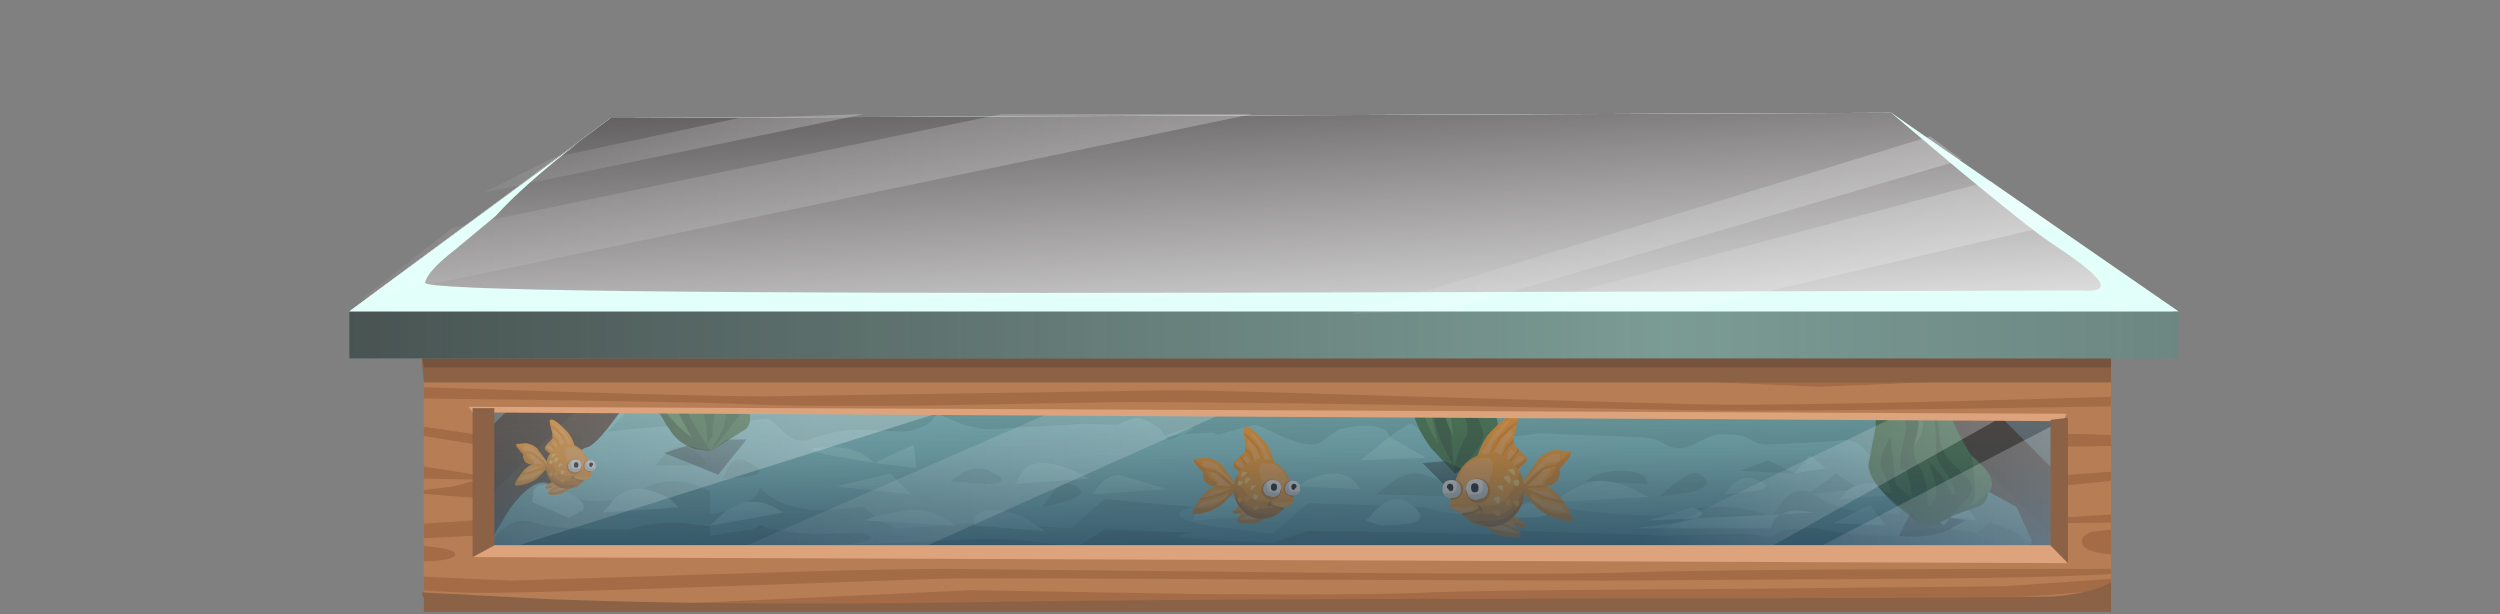 <?xml version="1.0" encoding="UTF-8" standalone="no"?>
<svg xmlns:xlink="http://www.w3.org/1999/xlink" height="70.5px" width="287.0px" xmlns="http://www.w3.org/2000/svg">
  <rect width="100%" height="100%" fill="#808080" stroke="none"/>
  <g transform="matrix(1.0, 0.0, 0.0, 1.0, 0.0, 0.0)">
    <use height="51.6" transform="matrix(1.0, 0.0, 0.0, 1.0, 48.4, 18.05)" width="193.95" xlink:href="#shape0"/>
    <use height="5.6" transform="matrix(0.239, 0.971, -0.971, 0.239, 77.907, 37.654)" width="4.65" xlink:href="#shape1"/>
    <use height="6.6" transform="matrix(0.239, 0.971, -0.971, 0.239, 73.443, 33.904)" width="5.5" xlink:href="#shape2"/>
    <use height="2.0" transform="matrix(0.073, 1.012, -0.971, 0.239, 69.261, 39.702)" width="3.8" xlink:href="#shape3"/>
    <use height="6.8" transform="matrix(0.239, 0.971, -0.971, 0.239, 74.308, 38.613)" width="7.6" xlink:href="#shape4"/>
    <use height="5.6" transform="matrix(1.0, 0.0, 0.0, 1.0, 141.6, 49.0)" width="4.65" xlink:href="#shape1"/>
    <use height="6.6" transform="matrix(1.0, 0.0, 0.0, 1.0, 136.85, 52.45)" width="5.5" xlink:href="#shape2"/>
    <use height="2.0" transform="matrix(1.0, 0.171, 0.0, 1.0, 141.5, 57.889)" width="3.8" xlink:href="#shape3"/>
    <use height="6.8" transform="matrix(1.0, 0.0, 0.0, 1.0, 141.65, 52.75)" width="7.6" xlink:href="#shape4"/>
    <use height="5.6" transform="matrix(0.748, 0.0, 0.08, 0.748, 62.212, 48.184)" width="4.65" xlink:href="#shape1"/>
    <use height="6.6" transform="matrix(0.748, 0.0, 0.0, 0.748, 59.124, 50.795)" width="5.5" xlink:href="#shape2"/>
    <use height="2.0" transform="matrix(0.748, 0.0, 0.0, 0.748, 62.605, 55.326)" width="3.8" xlink:href="#shape3"/>
    <use height="6.8" transform="matrix(0.748, 0.0, 0.0, 0.748, 62.703, 51.004)" width="7.6" xlink:href="#shape4"/>
    <use height="5.6" transform="matrix(-0.416, 0.621, 0.62, 0.419, 215.052, 37.858)" width="4.65" xlink:href="#shape1"/>
    <use height="6.6" transform="matrix(-0.392, 0.585, 0.636, 0.426, 218.898, 36.516)" width="5.5" xlink:href="#shape2"/>
    <use height="2.0" transform="matrix(-0.315, 0.689, 0.621, 0.416, 220.595, 41.538)" width="3.8" xlink:href="#shape3"/>
    <use height="6.8" transform="matrix(-0.416, 0.621, 0.621, 0.416, 217.34, 39.448)" width="7.6" xlink:href="#shape4"/>
    <use height="5.6" transform="matrix(-1.233, 0.0, -0.125, 1.234, 175.791, 47.446)" width="4.65" xlink:href="#shape1"/>
    <use height="6.6" transform="matrix(-1.163, 0.0, 0.0, 1.263, 180.557, 51.518)" width="5.5" xlink:href="#shape2"/>
    <use height="2.0" transform="matrix(-1.234, 0.006, 0.0, 1.233, 175.162, 59.268)" width="3.8" xlink:href="#shape3"/>
    <use height="6.8" transform="matrix(-1.233, 0.0, 0.0, 1.233, 174.977, 52.083)" width="7.6" xlink:href="#shape4"/>
    <use height="44.75" transform="matrix(1.0, 0.0, 0.0, 1.0, 53.6, 21.9)" width="184.5" xlink:href="#sprite0"/>
    <use height="52.2" transform="matrix(1.0, 0.0, 0.0, 1.0, 48.4, 18.05)" width="193.95" xlink:href="#shape6"/>
    <use height="22.8" transform="matrix(1.0, 0.0, 0.0, 1.0, 40.1, 12.95)" width="209.4" xlink:href="#sprite1"/>
    <use height="22.8" transform="matrix(1.0, 0.0, 0.0, 1.0, 40.1, 12.95)" width="209.4" xlink:href="#sprite2"/>
    <use height="22.8" transform="matrix(1.0, 0.0, 0.0, 1.0, 40.1, 12.95)" width="209.4" xlink:href="#sprite3"/>
    <use height="5.4" transform="matrix(1.0, 0.0, 0.0, 1.0, 40.1, 35.75)" width="210.0" xlink:href="#shape10"/>
    <use height="22.8" transform="matrix(1.0, 0.0, 0.0, 1.0, 40.1, 12.95)" width="210.0" xlink:href="#sprite4"/>
    <use height="22.95" transform="matrix(1.0, 0.0, 0.0, 1.0, 41.6, 13.1)" width="194.1" xlink:href="#shape12"/>
  </g>
  <defs>
    <g id="shape0" transform="matrix(1.0, 0.0, 0.0, 1.0, -48.4, -18.05)">
      <path d="M82.35 25.15 L82.35 39.15 206.2 39.15 206.2 26.35 82.35 25.15 M209.9 20.0 L209.9 45.15 78.5 45.15 78.5 20.0 209.9 20.0" fill="#8c6246" fill-rule="evenodd" stroke="none"/>
      <path d="M81.6 38.15 L204.95 37.85 205.2 40.55 82.3 40.35 81.6 38.15" fill="#593c2f" fill-rule="evenodd" stroke="none"/>
      <path d="M209.9 21.65 L209.9 21.75 187.15 23.0 172.75 22.25 160.0 21.6 132.45 22.0 104.9 22.2 91.95 21.9 78.5 21.45 78.5 20.4 90.45 20.65 105.35 21.0 131.8 20.95 Q155.9 20.8 162.6 21.0 L196.0 22.0 209.9 21.65" fill="#77533e" fill-rule="evenodd" stroke="none"/>
      <path d="M209.9 24.0 L209.9 25.0 175.85 25.35 153.45 24.8 Q134.3 24.4 131.15 24.55 L118.0 24.9 Q107.85 25.0 103.5 24.75 96.75 24.35 78.5 24.2 L78.5 23.05 105.05 23.95 137.1 23.4 177.4 24.75 Q183.6 24.95 209.9 24.0" fill="#77533e" fill-rule="evenodd" stroke="none"/>
      <path d="M209.9 41.55 L209.9 42.1 Q204.75 42.5 188.35 42.6 L170.65 42.75 145.4 42.65 Q121.75 42.45 118.45 42.55 L98.9 43.5 Q83.6 44.2 81.1 43.95 L78.5 43.75 78.5 42.35 85.35 42.75 101.6 42.1 119.1 41.55 145.25 41.9 Q166.3 42.2 171.3 41.95 179.2 41.55 209.9 41.55" fill="#77533e" fill-rule="evenodd" stroke="none"/>
      <path d="M209.9 42.55 L209.9 43.65 205.2 44.2 201.05 44.55 Q198.85 44.75 167.35 45.15 L97.5 45.15 121.2 43.75 Q126.75 44.05 139.05 44.15 151.8 44.25 157.1 43.95 161.2 43.75 180.65 43.6 L201.5 43.35 209.9 42.55" fill="#77533e" fill-rule="evenodd" stroke="none"/>
      <path d="M78.5 38.45 L78.5 36.95 82.35 36.65 82.35 38.2 78.5 38.45" fill="#77533e" fill-rule="evenodd" stroke="none"/>
      <path d="M209.9 36.0 L209.9 36.85 206.2 36.9 206.2 36.35 209.9 36.0" fill="#77533e" fill-rule="evenodd" stroke="none"/>
      <path d="M78.5 32.35 L78.5 31.15 82.35 31.95 82.35 32.45 78.5 32.35" fill="#77533e" fill-rule="evenodd" stroke="none"/>
      <path d="M209.9 31.65 L209.9 32.6 206.2 33.05 206.2 32.0 209.9 31.65" fill="#77533e" fill-rule="evenodd" stroke="none"/>
      <path d="M78.5 28.0 L78.5 27.1 82.35 27.85 82.35 28.8 78.5 28.0" fill="#a36c46" fill-rule="evenodd" stroke="none"/>
      <path d="M209.9 27.9 L209.9 29.05 208.9 28.95 206.2 29.1 206.2 27.8 209.9 27.9" fill="#a36c46" fill-rule="evenodd" stroke="none"/>
      <path d="M78.5 28.0 L78.5 27.1 82.35 27.85 82.35 28.8 78.5 28.0" fill="#77533e" fill-rule="evenodd" stroke="none"/>
      <path d="M209.9 27.9 L209.9 29.05 208.9 28.95 206.2 29.1 206.2 27.8 209.9 27.9" fill="#77533e" fill-rule="evenodd" stroke="none"/>
      <path d="M209.9 37.55 L209.9 40.1 Q207.6 39.85 207.6 38.75 207.6 37.55 209.9 37.55" fill="#77533e" fill-rule="evenodd" stroke="none"/>
      <path d="M209.9 45.95 L78.5 45.95 78.5 44.55 78.35 43.95 88.55 44.7 Q102.35 45.35 120.45 44.95 136.0 44.65 172.75 44.6 204.25 44.55 205.6 44.35 208.7 43.95 209.9 42.9 L209.9 45.95" fill="#77533e" fill-rule="evenodd" stroke="none"/>
      <path d="M82.3 25.6 L82.0 25.0 206.4 25.75 206.2 26.5 82.3 25.6" fill="#593c2f" fill-rule="evenodd" stroke="none"/>
      <path d="M82.15 39.15 L82.15 25.05 85.8 25.05 85.8 38.75 82.15 39.15" fill="#593c2f" fill-rule="evenodd" stroke="none"/>
      <path d="M206.15 40.55 L202.35 40.85 202.35 26.4 206.15 26.4 206.15 40.55" fill="#593c2f" fill-rule="evenodd" stroke="none"/>
      <path d="M72.05 19.55 L78.55 20.05 78.45 43.7 53.3 68.75 49.55 63.6 71.9 37.4 72.05 19.55" fill="#664636" fill-rule="evenodd" stroke="none"/>
      <path d="M69.75 21.65 L74.9 20.95 74.5 38.75 49.55 63.6 50.0 55.4 69.1 36.25 69.75 21.65" fill="#593c2f" fill-rule="evenodd" stroke="none"/>
      <path d="M209.65 20.95 L216.2 20.45 216.3 38.3 238.55 64.5 234.8 69.65 209.75 44.6 209.65 20.95" fill="#664636" fill-rule="evenodd" stroke="none"/>
      <path d="M213.3 21.9 L218.45 22.55 219.1 37.2 238.1 56.3 238.55 64.5 213.75 39.65 213.3 21.9" fill="#593c2f" fill-rule="evenodd" stroke="none"/>
      <path d="M215.05 18.05 L242.35 41.0 48.4 41.0 72.35 18.5 215.05 18.05 M228.4 36.9 L212.55 24.7 73.4 24.95 62.4 36.85 228.4 36.9" fill="#8c6246" fill-rule="evenodd" stroke="none"/>
      <path d="M221.25 48.75 L223.1 50.45 Q226.1 53.85 227.0 55.5 227.45 56.3 227.3 56.45 231.5 58.85 231.5 59.75 231.5 60.65 233.3 62.45 L55.7 63.05 57.85 60.75 Q60.2 58.35 61.1 57.65 63.5 55.85 64.7 53.45 L65.6 52.5 Q66.65 51.55 67.4 51.35 68.6 51.05 71.9 46.25 L78.5 42.35 217.1 48.05 Q219.65 47.85 221.25 48.75" fill="#9bdadd" fill-rule="evenodd" stroke="none"/>
      <path d="M233.3 62.15 L55.7 63.05 58.5 58.45 Q61.65 54.2 63.5 55.85 65.4 57.5 69.0 57.55 L72.2 57.3 Q75.0 54.8 78.55 55.35 80.3 55.65 81.5 56.4 L81.5 59.05 Q85.05 58.5 86.5 57.2 87.2 56.5 87.2 55.95 89.45 58.45 94.55 58.6 L99.2 58.2 Q101.25 60.15 102.85 60.6 L104.0 60.65 113.3 59.95 122.9 60.65 126.8 57.3 137.0 58.2 Q132.9 59.3 139.05 60.4 L146.0 61.3 150.2 57.75 163.4 58.2 Q167.55 59.5 170.75 58.7 L174.5 57.75 Q189.05 59.65 191.3 59.05 196.55 57.7 200.45 58.45 202.4 58.85 203.3 59.5 L204.75 57.4 Q206.55 55.55 208.4 56.85 210.85 58.5 214.65 58.95 L218.0 59.05 Q219.9 56.85 223.65 57.3 L227.0 58.2 226.7 55.55 231.5 58.2 233.3 62.15" fill="#8ac4c4" fill-rule="evenodd" stroke="none"/>
      <path d="M227.0 61.15 L228.5 59.95 231.5 61.15 233.3 62.7 55.7 63.05 57.3 61.1 Q59.25 59.3 61.1 59.95 64.1 60.95 72.2 60.8 75.0 59.85 78.55 60.05 L81.5 60.45 81.5 61.5 86.5 60.75 87.2 60.25 Q89.45 61.25 94.55 61.3 L99.2 61.15 Q101.25 61.9 98.05 62.4 L94.4 62.7 113.3 61.85 Q119.3 62.0 123.5 62.9 L126.8 60.8 137.0 61.15 Q132.9 61.6 139.05 62.0 L146.0 62.35 150.2 60.95 163.4 61.15 170.75 61.35 174.5 60.95 191.3 61.5 200.45 61.25 203.3 61.65 204.75 60.85 208.4 60.6 Q212.3 61.65 218.0 61.5 221.0 60.1 227.0 61.15" fill="#76a5a4" fill-rule="evenodd" stroke="none"/>
      <path d="M166.3 51.75 Q166.4 51.35 168.05 50.8 168.45 51.6 167.1 51.9 166.25 52.1 166.3 51.75 M135.8 49.85 Q134.0 50.75 133.85 50.3 L133.8 50.15 135.8 49.85 Q138.5 48.5 135.15 49.5 L133.75 50.0 Q133.15 48.85 131.0 48.05 130.25 47.75 128.3 48.75 L124.4 48.65 114.2 49.25 Q112.35 49.4 109.8 48.45 L107.6 47.45 106.9 48.4 Q105.75 49.35 103.7 49.55 L99.2 49.35 Q96.35 49.2 92.9 50.45 91.4 51.0 90.0 49.6 88.4 48.05 88.1 48.05 L84.8 48.4 76.1 48.95 71.9 49.3 69.8 49.55 74.9 44.15 Q74.35 43.95 148.05 43.6 L221.9 43.25 221.6 47.75 220.9 48.65 Q220.05 50.0 219.5 52.25 219.1 53.75 217.6 53.7 215.9 53.65 213.8 51.35 212.75 50.2 210.8 50.65 L202.7 51.05 Q201.5 50.95 200.75 50.35 200.15 49.85 197.3 49.85 196.6 49.85 194.25 51.1 192.6 51.95 190.7 50.75 190.35 50.45 188.7 50.2 L179.3 49.85 176.75 49.75 168.2 50.75 168.05 50.8 Q161.3 51.9 166.75 50.65 L167.8 50.45 166.4 49.25 Q163.8 47.45 164.25 48.65 164.9 50.25 163.7 49.85 L162.05 48.65 Q161.85 48.5 159.5 50.15 159.5 49.65 158.8 49.25 157.35 48.5 153.8 49.25 L151.45 50.85 Q150.05 51.55 146.0 49.55 144.35 48.7 143.85 48.8 L140.0 49.85 Q139.65 49.95 139.35 49.65 L135.8 49.85" fill="#8ac4c4" fill-rule="evenodd" stroke="none"/>
      <path d="M78.5 51.35 Q80.3 51.65 81.2 53.45 L75.2 53.45 76.2 52.3 Q77.4 51.15 78.5 51.35" fill="#8ac4c4" fill-rule="evenodd" stroke="none"/>
      <path d="M83.55 53.65 Q84.35 52.4 85.4 52.85 88.6 54.15 86.1 54.7 L83.0 54.95 83.55 53.65" fill="#8ac4c4" fill-rule="evenodd" stroke="none"/>
      <path d="M110.55 54.25 Q112.25 53.4 113.6 54.05 116.6 55.55 113.15 55.55 L109.1 55.25 110.55 54.25" fill="#8ac4c4" fill-rule="evenodd" stroke="none"/>
      <path d="M120.7 56.7 Q122.0 55.2 122.9 55.55 125.35 56.5 122.7 57.45 L119.6 58.25 120.7 56.7" fill="#8ac4c4" fill-rule="evenodd" stroke="none"/>
      <path d="M159.6 55.45 Q161.5 54.15 162.8 54.35 164.9 54.65 168.8 57.05 L158.0 56.75 159.6 55.45" fill="#8ac4c4" fill-rule="evenodd" stroke="none"/>
      <path d="M172.1 56.85 Q174.55 55.5 176.0 55.85 180.15 56.8 175.5 57.6 L170.0 58.25 172.1 56.85" fill="#8ac4c4" fill-rule="evenodd" stroke="none"/>
      <path d="M192.25 55.5 Q194.25 54.0 194.9 54.35 197.35 55.65 194.1 56.5 L190.4 57.05 192.25 55.5" fill="#8ac4c4" fill-rule="evenodd" stroke="none"/>
      <path d="M203.0 52.85 L206.0 54.35 199.7 54.05 203.0 52.85" fill="#8ac4c4" fill-rule="evenodd" stroke="none"/>
      <path d="M213.5 56.15 L207.5 56.75 210.8 54.35 213.5 56.15" fill="#8ac4c4" fill-rule="evenodd" stroke="none"/>
      <path d="M189.2 55.55 L182.0 55.25 183.0 54.65 Q184.35 54.05 186.2 54.05 188.1 54.05 188.85 54.8 L189.2 55.55" fill="#8ac4c4" fill-rule="evenodd" stroke="none"/>
      <path d="M61.25 56.35 Q61.7 55.2 63.5 55.85 67.65 57.35 66.9 58.55 L65.3 59.45 61.1 57.65 61.25 56.35" fill="#b1efef" fill-rule="evenodd" stroke="none"/>
      <path d="M70.5 57.3 Q72.15 55.8 74.0 56.15 75.9 56.55 77.1 57.45 L77.9 58.25 69.2 58.85 70.5 57.3" fill="#b1efef" fill-rule="evenodd" stroke="none"/>
      <path d="M82.8 59.1 Q84.4 57.85 85.7 57.65 87.8 57.35 89.9 58.85 L81.5 60.35 82.8 59.1" fill="#b1efef" fill-rule="evenodd" stroke="none"/>
      <path d="M109.7 60.35 L99.2 59.75 100.65 59.25 104.3 58.55 Q106.2 58.35 108.15 59.35 109.1 59.85 109.7 60.35" fill="#b1efef" fill-rule="evenodd" stroke="none"/>
      <path d="M111.9 59.45 Q112.35 58.55 114.2 58.55 116.1 58.55 118.2 59.75 L119.9 60.95 111.8 60.35 111.9 59.45" fill="#b1efef" fill-rule="evenodd" stroke="none"/>
      <path d="M137.3 58.4 Q138.05 57.05 140.3 57.05 142.55 57.05 144.2 58.1 L145.4 59.15 137.0 59.75 137.3 58.4" fill="#b1efef" fill-rule="evenodd" stroke="none"/>
      <path d="M117.2 54.35 Q118.1 53.15 119.6 53.15 122.0 53.15 125.0 54.95 L116.6 55.55 117.2 54.35" fill="#b1efef" fill-rule="evenodd" stroke="none"/>
      <path d="M134.0 56.15 L125.3 56.75 126.35 55.5 Q127.65 54.3 128.9 54.65 L134.0 56.15" fill="#b1efef" fill-rule="evenodd" stroke="none"/>
      <path d="M150.15 55.1 Q151.9 54.35 153.2 54.35 154.5 54.35 155.5 55.25 L156.2 56.15 148.7 55.85 150.15 55.1" fill="#b1efef" fill-rule="evenodd" stroke="none"/>
      <path d="M179.9 56.55 Q181.7 55.45 183.2 55.25 185.6 54.95 189.2 57.05 L178.4 57.65 179.9 56.55" fill="#b1efef" fill-rule="evenodd" stroke="none"/>
      <path d="M198.9 55.65 Q200.15 54.6 201.2 54.95 204.2 55.9 201.35 56.4 L197.9 56.75 198.9 55.65" fill="#b1efef" fill-rule="evenodd" stroke="none"/>
      <path d="M212.15 56.25 Q213.7 55.2 215.9 55.55 220.8 56.3 216.45 56.9 L211.1 57.35 212.15 56.25" fill="#b1efef" fill-rule="evenodd" stroke="none"/>
      <path d="M99.1 52.15 L100.4 53.15 95.7 52.35 Q91.6 51.55 94.4 51.35 97.2 51.15 99.1 52.15" fill="#b1efef" fill-rule="evenodd" stroke="none"/>
      <path d="M104.6 56.75 L95.9 55.85 102.2 54.35 104.6 56.75" fill="#b1efef" fill-rule="evenodd" stroke="none"/>
      <path d="M163.7 52.55 L156.2 52.85 159.5 50.15 163.7 52.55" fill="#b1efef" fill-rule="evenodd" stroke="none"/>
      <path d="M174.2 52.85 Q175.7 53.8 172.85 54.3 L169.7 54.65 174.2 52.85" fill="#b1efef" fill-rule="evenodd" stroke="none"/>
      <path d="M207.8 52.25 L209.6 53.75 206.0 54.35 207.8 52.25" fill="#b1efef" fill-rule="evenodd" stroke="none"/>
      <path d="M105.2 53.75 L100.4 53.15 104.9 51.05 105.2 53.75" fill="#b1efef" fill-rule="evenodd" stroke="none"/>
      <path d="M158.35 58.15 Q160.2 56.7 161.6 57.65 164.4 59.55 161.8 60.15 L158.6 60.35 156.8 59.75 158.35 58.15" fill="#b1efef" fill-rule="evenodd" stroke="none"/>
      <path d="M173.15 58.45 Q175.05 57.55 176.3 57.95 179.7 59.1 175.95 59.4 L171.5 59.45 173.15 58.45" fill="#b1efef" fill-rule="evenodd" stroke="none"/>
      <path d="M203.3 60.65 L187.7 60.65 192.7 60.0 194.75 59.5 189.2 59.75 194.3 58.25 Q196.25 58.9 194.75 59.5 L204.45 59.05 Q205.1 58.65 206.2 58.6 L208.4 58.85 204.45 59.05 Q203.6 59.5 203.35 60.4 L203.3 60.65" fill="#b1efef" fill-rule="evenodd" stroke="none"/>
      <path d="M214.7 57.95 L216.5 60.35 210.5 60.05 214.7 57.95" fill="#b1efef" fill-rule="evenodd" stroke="none"/>
      <path d="M224.6 56.75 L227.0 59.75 221.3 59.15 224.6 56.75" fill="#b1efef" fill-rule="evenodd" stroke="none"/>
      <path d="M223.85 46.4 Q223.55 48.1 226.85 53.15 229.5 57.25 227.0 58.2 L222.15 59.9 220.7 60.35 217.55 57.9 Q214.45 55.1 214.5 53.3 L215.3 49.15 Q215.6 46.9 213.95 45.65 206.65 40.35 209.9 37.55 212.9 34.95 216.65 29.75 L214.85 32.35 Q213.55 35.5 216.3 38.3 217.45 39.45 222.0 42.5 224.3 44.05 223.85 46.4" fill="#58824e" fill-rule="evenodd" stroke="none"/>
      <path d="M212.45 37.0 L212.9 34.95 212.9 37.15 Q213.2 39.6 214.6 41.0 L218.45 44.6 Q220.6 46.8 220.45 48.2 L219.75 50.9 Q219.45 52.15 220.25 53.4 221.2 54.8 221.3 57.4 L221.35 57.65 221.5 58.0 221.75 58.1 222.25 56.95 Q222.4 56.15 221.9 54.45 L221.35 52.95 222.55 54.2 Q223.75 55.7 223.95 56.8 L224.6 56.7 Q224.15 55.25 223.05 53.8 222.25 52.75 222.25 51.55 222.25 46.85 221.35 45.25 220.8 44.3 220.35 42.65 L220.0 41.2 221.35 42.55 Q222.65 44.15 222.5 45.7 222.3 47.85 222.6 49.75 222.9 52.0 223.85 52.95 L225.75 54.75 Q226.6 55.65 226.3 56.5 226.15 57.05 225.2 57.85 L224.6 58.6 223.85 59.45 222.7 59.95 223.15 60.35 220.7 60.35 219.8 59.45 216.2 56.5 217.25 56.6 216.2 54.25 Q215.65 53.3 216.25 51.6 L217.0 50.1 217.65 55.65 218.15 56.15 219.0 56.7 218.75 56.7 219.6 57.5 219.5 57.05 219.0 56.7 219.35 56.75 219.5 56.95 219.35 55.85 218.85 53.95 218.25 53.8 Q218.1 53.75 218.2 52.35 L218.8 49.35 Q219.0 48.1 217.75 46.85 L214.45 43.9 Q212.65 42.15 212.35 40.75 212.05 39.35 212.45 37.0" fill="#496b40" fill-rule="evenodd" stroke="none"/>
      <path d="M216.65 41.2 L218.5 42.85 Q220.4 44.9 220.7 46.85 221.0 48.8 220.4 50.2 L219.8 51.15 220.2 49.35 Q220.4 47.35 219.55 46.4 218.7 45.4 217.6 43.2 L216.65 41.2" fill="#6d9961" fill-rule="evenodd" stroke="none"/>
      <path d="M226.45 52.95 L226.3 52.25 227.85 53.75 Q229.2 55.45 228.35 56.5 L226.6 57.95 225.85 58.1 226.35 57.8 Q226.8 57.2 226.7 55.55 L226.45 52.95" fill="#6d9961" fill-rule="evenodd" stroke="none"/>
      <path d="M219.3 58.95 L220.7 60.35 223.15 60.35 223.85 59.45 225.65 59.7 223.7 60.85 Q221.1 61.9 218.0 61.5 L219.3 58.95" fill="url(#gradient0)" fill-rule="evenodd" stroke="none"/>
      <path d="M77.6 35.15 L78.4 32.5 Q79.35 29.7 79.95 28.85 82.15 25.95 85.35 24.35 L83.65 28.5 Q81.9 33.25 81.6 36.05 81.25 39.05 82.0 40.75 L85.0 45.2 Q86.8 47.85 85.7 49.2 L81.6 51.8 Q78.9 51.2 76.75 49.1 75.9 48.3 75.9 45.75 75.9 43.4 73.5 41.9 70.8 40.2 70.0 38.4 L69.7 36.95 72.95 37.25 Q75.95 37.1 74.55 35.15 72.95 32.8 72.95 30.3 72.95 27.8 74.55 27.25 L74.45 30.45 Q74.9 33.9 77.6 35.15" fill="#58824e" fill-rule="evenodd" stroke="none"/>
      <path d="M69.7 36.95 L71.75 38.55 75.1 41.0 Q76.75 42.05 77.1 42.4 77.75 43.15 78.05 44.8 78.5 47.3 81.6 51.8 L79.8 51.55 Q77.75 50.9 76.75 49.1 L72.5 42.4 69.5 37.85 69.7 36.95" fill="#496b40" fill-rule="evenodd" stroke="none"/>
      <path d="M80.3 39.45 L83.5 43.85 Q85.55 46.7 85.0 47.5 L82.95 50.2 81.6 51.8 82.95 49.35 Q83.95 46.6 82.45 45.2 80.4 43.35 79.55 42.0 78.45 40.25 78.25 38.05 78.15 36.1 78.85 33.5 L79.6 31.3 79.45 34.55 Q79.45 38.05 80.3 39.45" fill="#496b40" fill-rule="evenodd" stroke="none"/>
      <path d="M76.7 36.25 Q77.05 40.0 78.95 42.55 L81.2 44.85 Q82.35 46.05 82.1 47.3 81.65 49.3 81.85 50.0 L81.2 50.9 Q81.2 48.2 80.5 46.65 L78.55 43.45 Q76.95 41.05 76.7 39.9 L75.85 37.3 75.35 36.25 73.3 33.15 74.9 33.85 Q76.55 34.85 76.7 36.25" fill="#496b40" fill-rule="evenodd" stroke="none"/>
      <path d="M72.2 39.45 L74.0 39.95 Q76.0 40.6 76.7 41.45 77.35 42.25 77.15 43.35 L76.9 45.05 Q77.15 46.2 79.4 50.2 77.8 49.1 76.45 47.3 75.7 46.3 75.85 44.9 76.05 43.2 75.8 42.35 75.35 41.05 73.75 40.15 L72.2 39.45" fill="#6d9961" fill-rule="evenodd" stroke="none"/>
      <path d="M78.95 51.15 L81.6 51.8 83.45 50.45 85.7 50.45 82.45 54.5 76.25 52.0 78.95 51.15" fill="url(#gradient1)" fill-rule="evenodd" stroke="none"/>
      <path d="M81.35 36.65 L81.25 36.1 Q80.75 32.6 81.65 30.35 82.3 28.65 83.9 26.35 L85.35 24.35 84.2 27.05 Q82.95 30.0 82.55 31.4 L81.35 36.65" fill="#496b40" fill-rule="evenodd" stroke="none"/>
      <path d="M167.0 40.1 L169.85 35.15 170.7 36.2 Q171.45 37.6 170.8 39.45 L169.85 42.35 Q171.85 42.15 171.3 42.75 170.05 44.15 170.75 45.5 171.85 47.75 171.95 48.65 172.05 49.9 170.95 51.35 169.65 53.05 168.2 53.85 L167.0 54.35 164.25 51.4 Q161.65 47.85 162.2 45.05 L164.05 39.55 Q164.9 37.1 163.55 36.05 L160.45 33.35 159.05 32.0 162.35 32.9 Q165.8 34.25 166.25 36.5 L167.0 40.1" fill="#58824e" fill-rule="evenodd" stroke="none"/>
      <path d="M166.4 48.05 L166.9 53.6 165.65 51.15 Q164.4 48.35 164.6 46.55 165.55 40.55 165.55 38.75 L165.55 35.4 Q167.5 38.5 167.0 40.1 166.6 41.3 166.4 43.95 166.2 46.6 166.4 48.05" fill="#496b40" fill-rule="evenodd" stroke="none"/>
      <path d="M167.6 46.2 Q167.3 45.35 168.55 43.75 L169.85 42.35 169.5 43.05 168.95 44.8 Q168.8 45.6 169.45 47.3 L170.3 49.75 Q170.5 51.15 167.0 54.35 L166.9 53.6 167.35 52.25 Q167.85 50.8 168.25 50.2 168.7 49.65 168.35 48.35 L167.6 46.2" fill="#496b40" fill-rule="evenodd" stroke="none"/>
      <path d="M163.75 41.45 L164.0 45.5 Q164.2 47.5 165.1 50.9 163.55 48.65 163.1 45.95 162.8 44.25 163.25 42.7 L163.75 41.45" fill="#6d9961" fill-rule="evenodd" stroke="none"/>
      <path d="M167.0 40.1 L167.5 41.1 Q167.85 42.45 167.15 44.15 166.45 45.85 166.6 48.2 L166.9 50.2 Q165.8 48.2 165.8 46.65 165.8 45.65 166.4 42.8 L167.0 40.1" fill="#6d9961" fill-rule="evenodd" stroke="none"/>
      <path d="M165.8 52.95 L169.4 54.5 166.0 55.85 163.3 53.15 165.8 52.95" fill="url(#gradient2)" fill-rule="evenodd" stroke="none"/>
      <path d="M236.9 42.05 L238.1 66.65 53.6 64.85 53.6 42.05 73.15 22.55 213.3 21.9 236.9 42.05" fill="url(#gradient3)" fill-rule="evenodd" stroke="none"/>
    </g>
    <linearGradient gradientTransform="matrix(-2.0E-4, -0.01, -0.01, 2.0E-4, 221.8, 59.3)" gradientUnits="userSpaceOnUse" id="gradient0" spreadMethod="pad" x1="-819.2" x2="819.2">
      <stop offset="0.0" stop-color="#231f20"/>
      <stop offset="0.09" stop-color="#231f20" stop-opacity="0.796"/>
      <stop offset="1.0" stop-color="#231f20" stop-opacity="0.0"/>
    </linearGradient>
    <linearGradient gradientTransform="matrix(-3.0E-4, -0.015, -0.015, 3.0E-4, 80.95, 51.1)" gradientUnits="userSpaceOnUse" id="gradient1" spreadMethod="pad" x1="-819.2" x2="819.2">
      <stop offset="0.0" stop-color="#231f20"/>
      <stop offset="0.09" stop-color="#231f20" stop-opacity="0.796"/>
      <stop offset="1.0" stop-color="#231f20" stop-opacity="0.0"/>
    </linearGradient>
    <linearGradient gradientTransform="matrix(-2.0E-4, -0.011, -0.011, 2.0E-4, 166.35, 53.35)" gradientUnits="userSpaceOnUse" id="gradient2" spreadMethod="pad" x1="-819.2" x2="819.2">
      <stop offset="0.0" stop-color="#231f20"/>
      <stop offset="0.09" stop-color="#231f20" stop-opacity="0.796"/>
      <stop offset="1.0" stop-color="#231f20" stop-opacity="0.0"/>
    </linearGradient>
    <linearGradient gradientTransform="matrix(-5.0E-4, -0.082, -0.082, 5.0E-4, 145.5, 16.5)" gradientUnits="userSpaceOnUse" id="gradient3" spreadMethod="pad" x1="-819.2" x2="819.2">
      <stop offset="0.004" stop-color="#5ba1ab" stop-opacity="0.2"/>
      <stop offset="0.424" stop-color="#5a9fa9" stop-opacity="0.196"/>
      <stop offset="0.576" stop-color="#5899a2" stop-opacity="0.184"/>
      <stop offset="0.682" stop-color="#538e97" stop-opacity="0.169"/>
      <stop offset="0.769" stop-color="#4c7e86" stop-opacity="0.145"/>
      <stop offset="0.843" stop-color="#436970" stop-opacity="0.114"/>
      <stop offset="0.91" stop-color="#385054" stop-opacity="0.075"/>
      <stop offset="0.969" stop-color="#2b3335" stop-opacity="0.027"/>
      <stop offset="1.0" stop-color="#231f20" stop-opacity="0.0"/>
    </linearGradient>
    <g id="shape1" transform="matrix(1.0, 0.0, 0.0, 1.0, 2.8, 4.3)">
      <path d="M1.85 -0.1 L-0.3 0.15 -1.3 0.9 -1.65 1.3 -2.75 0.3 Q-2.95 0.0 -2.45 -0.5 L-1.55 -1.35 Q-1.3 -1.6 -1.5 -2.7 L-1.65 -4.1 Q-1.25 -4.9 0.65 -2.75 1.55 -1.8 1.85 -0.1" fill="#ffa73e" fill-rule="evenodd" stroke="none"/>
      <path d="M-2.8 -0.1 L-2.65 -0.15 -2.4 0.2 Q-2.05 0.6 -1.75 0.55 L-0.8 0.0 Q-0.05 -0.5 0.4 -0.45 L1.8 -0.35 1.85 -0.1 -0.3 0.15 -1.3 0.9 -1.65 1.3 -2.75 0.3 -2.8 -0.1" fill="#ed983b" fill-rule="evenodd" stroke="none"/>
      <path d="M-1.0 -3.8 L-0.4 -3.35 0.55 -2.3 1.45 -0.6 0.7 -0.4 Q0.7 -1.5 0.2 -2.0 L-1.0 -3.8" fill="#ffb361" fill-rule="evenodd" stroke="none"/>
      <path d="M-1.1 -2.8 L-0.7 -2.45 -0.2 -1.75 Q0.0 -1.2 0.35 -0.75 L-0.45 -0.4 Q-0.5 -1.35 -0.75 -1.6 L-1.2 -2.2 -1.1 -2.8" fill="#ffb361" fill-rule="evenodd" stroke="none"/>
      <path d="M-1.25 -1.0 Q-0.7 -0.1 -1.1 0.2 L-1.7 -0.6 -1.25 -1.0" fill="#ffb361" fill-rule="evenodd" stroke="none"/>
      <path d="M-2.65 -0.15 L-2.05 -0.35 Q-1.35 0.35 -1.75 0.55 L-2.65 -0.15" fill="#ffb361" fill-rule="evenodd" stroke="none"/>
      <path d="M-2.05 -0.85 L-1.8 -1.1 -1.85 -1.0 -1.7 -0.6 -0.95 0.4 Q-1.25 0.65 -1.4 0.15 L-2.05 -0.85" fill="#ed983b" fill-rule="evenodd" stroke="none"/>
      <path d="M-1.4 -1.5 L-1.45 -1.95 -0.8 -1.25 -0.35 -0.1 -0.65 -0.55 -1.0 -1.15 -1.4 -1.5" fill="#ed983b" fill-rule="evenodd" stroke="none"/>
      <path d="M-1.55 -3.3 L-1.6 -3.65 -0.9 -3.1 0.0 -2.05 0.7 -0.4 0.35 -1.0 -0.2 -2.0 -1.55 -3.3" fill="#ed983b" fill-rule="evenodd" stroke="none"/>
    </g>
    <g id="shape2" transform="matrix(1.0, 0.0, 0.0, 1.0, 5.25, 3.55)">
      <path d="M-5.05 -3.3 L-3.55 -3.45 Q-2.1 -3.15 -1.65 -2.35 L-0.15 -0.35 0.25 -0.25 0.2 0.3 -0.25 0.3 -1.45 1.55 Q-2.75 2.85 -5.05 3.05 L-5.15 2.65 -4.8 1.9 -3.8 0.6 -3.1 0.05 -2.6 -0.2 Q-3.3 -0.2 -3.75 -0.7 L-4.0 -1.3 -3.95 -1.7 Q-5.15 -2.9 -5.05 -3.3" fill="#ffa73e" fill-rule="evenodd" stroke="none"/>
      <path d="M-0.75 -0.05 L0.25 -0.25 0.2 0.3 -0.25 0.3 -1.45 1.55 Q-2.75 2.85 -5.05 3.05 -5.4 3.05 -5.05 2.3 L-3.65 2.35 Q-2.65 2.1 -2.15 1.75 -1.2 0.95 -0.75 -0.05" fill="#ed983b" fill-rule="evenodd" stroke="none"/>
      <path d="M-5.0 -2.9 L-5.05 -3.3 -4.0 -2.4 Q-3.6 -2.25 -3.5 -1.7 L-3.15 -1.05 Q-2.15 -0.55 -2.6 -0.2 L-2.9 -0.2 Q-3.4 -0.3 -3.75 -0.7 L-4.0 -1.3 -3.95 -1.7 -5.0 -2.9" fill="#ed983b" fill-rule="evenodd" stroke="none"/>
      <path d="M-2.4 -2.6 L-0.15 -0.35 Q-0.5 -0.2 -1.45 -1.15 L-2.6 -2.2 -4.0 -2.4 -3.95 -3.1 -3.4 -3.05 Q-2.75 -2.95 -2.4 -2.6" fill="#ffb361" fill-rule="evenodd" stroke="none"/>
      <path d="M-3.1 -1.75 L-2.8 -1.8 Q-2.45 -1.8 -2.25 -1.5 L-0.75 -0.05 -2.25 -0.35 Q-2.3 -0.85 -2.65 -1.05 L-3.0 -1.45 -3.1 -1.75" fill="#ffb361" fill-rule="evenodd" stroke="none"/>
      <path d="M-1.95 0.5 L-3.85 1.15 -2.85 0.3 -1.2 0.2 -1.95 0.5" fill="#ffb361" fill-rule="evenodd" stroke="none"/>
      <path d="M-4.65 2.2 L-4.05 1.55 -3.5 1.5 -2.5 1.3 -1.0 0.7 Q-1.3 1.25 -2.45 1.75 L-4.0 2.15 -4.65 2.2" fill="#ffb361" fill-rule="evenodd" stroke="none"/>
      <path d="M-0.35 0.2 L-2.4 1.0 -4.4 1.45 -4.3 1.2 -2.55 0.85 -0.5 0.0 -0.35 0.2" fill="#ed983b" fill-rule="evenodd" stroke="none"/>
      <path d="M-0.25 -0.15 L-0.5 0.0 -2.9 -0.05 -2.5 -0.2 -0.25 -0.15" fill="#ed983b" fill-rule="evenodd" stroke="none"/>
      <path d="M-0.1 0.05 L-0.5 0.0 -2.4 -1.65 -3.2 -1.9 Q-3.7 -2.0 -3.7 -2.15 L-2.5 -1.9 Q-1.9 -1.75 -0.1 0.05" fill="#ed983b" fill-rule="evenodd" stroke="none"/>
    </g>
    <g id="shape3" transform="matrix(1.0, 0.0, 0.0, 1.0, 2.4, 0.5)">
      <path d="M1.4 0.4 Q0.55 1.2 -0.25 1.35 -2.15 1.7 -1.9 1.1 L-1.4 0.35 -1.95 0.5 Q-2.5 0.6 -2.35 0.25 L-1.65 -0.35 -1.15 -0.5 -0.95 -0.2 -0.4 0.05 Q0.05 -0.05 1.4 0.4" fill="#ffa73e" fill-rule="evenodd" stroke="none"/>
      <path d="M-1.9 1.1 L-1.2 1.05 0.0 0.8 1.4 0.4 Q0.55 1.2 -0.25 1.35 -2.15 1.7 -1.9 1.1" fill="#ed983b" fill-rule="evenodd" stroke="none"/>
      <path d="M0.45 0.2 L1.0 0.5 0.0 0.8 -1.55 1.1 -0.95 0.55 0.45 0.2" fill="#ffb361" fill-rule="evenodd" stroke="none"/>
      <path d="M-1.4 0.35 L-1.95 0.5 Q-2.5 0.6 -2.35 0.25 L-1.3 0.05 -1.4 0.35" fill="#ed983b" fill-rule="evenodd" stroke="none"/>
      <path d="M-1.55 0.55 L-1.4 0.35 -1.3 0.05 -0.85 0.0 -0.3 0.1 -1.55 0.55" fill="#ffb361" fill-rule="evenodd" stroke="none"/>
      <path d="M-1.6 0.75 L0.2 0.05 0.55 0.1 -1.75 0.95 -1.6 0.75" fill="#ed983b" fill-rule="evenodd" stroke="none"/>
    </g>
    <g id="shape4" transform="matrix(1.0, 0.0, 0.0, 1.0, 1.4, 2.0)">
      <path d="M5.1 1.4 Q5.1 2.8 4.15 3.8 3.2 4.8 1.85 4.8 0.5 4.8 -0.45 3.8 -1.4 2.8 -1.4 1.4 -1.4 0.0 -0.45 -1.0 0.5 -2.0 1.85 -2.0 3.2 -2.0 4.15 -1.0 5.1 0.0 5.1 1.4" fill="#ffa73e" fill-rule="evenodd" stroke="none"/>
      <path d="M3.15 -1.5 Q3.95 -1.1 4.35 -0.5 L4.9 0.7 Q4.95 1.4 4.5 1.7 L3.25 1.8 Q2.45 1.55 2.1 1.0 1.65 0.35 1.55 -0.45 1.4 -1.3 1.85 -1.6 L3.15 -1.5" fill="#ffb361" fill-rule="evenodd" stroke="none"/>
      <path d="M4.9 2.65 Q4.5 3.6 3.7 4.2 2.85 4.8 1.85 4.8 0.5 4.8 -0.45 3.8 -1.4 2.8 -1.4 1.4 -1.4 0.5 -1.0 -0.3 -0.15 2.6 1.6 2.85 L4.9 2.65" fill="#ed983b" fill-rule="evenodd" stroke="none"/>
      <path d="M1.0 3.7 L4.5 3.4 Q3.5 4.8 1.85 4.8 0.5 4.8 -0.45 3.8 -1.4 2.8 -1.4 1.4 L-1.4 1.35 Q-0.3 3.4 1.0 3.7" fill="#d8893a" fill-rule="evenodd" stroke="none"/>
      <path d="M5.5 2.95 Q5.05 3.4 4.35 3.55 3.9 3.7 3.0 3.2 L2.15 2.7 2.55 2.5 3.4 2.25 4.45 1.65 Q5.0 1.15 5.05 1.3 L5.45 2.15 5.5 2.95" fill="#ffa73e" fill-rule="evenodd" stroke="none"/>
      <path d="M2.95 2.95 L4.05 3.0 5.5 2.95 Q4.75 3.45 4.1 3.45 L3.3 3.2 2.95 2.95" fill="#ffb361" fill-rule="evenodd" stroke="none"/>
      <path d="M4.35 3.55 L4.25 3.75 3.5 3.6 2.7 3.25 2.55 3.45 2.5 3.65 2.5 3.0 3.05 2.65 2.9 2.85 2.8 3.1 3.35 3.4 4.35 3.55" fill="#c47a37" fill-rule="evenodd" stroke="none"/>
      <path d="M-0.7 3.05 Q0.25 4.2 1.45 4.25 L3.55 4.3 1.85 4.8 Q0.65 4.8 -0.25 4.0 -1.05 3.25 -1.3 2.3 L-0.7 3.05" fill="#c47a37" fill-rule="evenodd" stroke="none"/>
      <path d="M0.05 0.05 L0.55 0.15 Q0.1 0.85 -0.1 0.75 L-0.15 0.35 0.05 0.05" fill="#ffd180" fill-rule="evenodd" stroke="none"/>
      <path d="M-0.35 -0.6 L0.15 -0.5 -0.55 0.1 -0.55 -0.3 -0.35 -0.6" fill="#ffd180" fill-rule="evenodd" stroke="none"/>
      <path d="M0.7 0.9 L1.15 1.05 0.55 1.55 0.55 1.15 0.7 0.9" fill="#ffd180" fill-rule="evenodd" stroke="none"/>
      <path d="M0.95 1.95 L1.45 2.15 Q1.15 2.8 0.9 2.55 L0.85 2.15 0.95 1.95" fill="#ffd180" fill-rule="evenodd" stroke="none"/>
      <path d="M-0.8 0.4 L-0.35 0.55 Q-0.6 1.2 -0.9 0.95 L-0.95 0.6 -0.8 0.4" fill="#ffd180" fill-rule="evenodd" stroke="none"/>
      <path d="M-0.05 2.2 L0.45 2.35 Q0.15 3.05 -0.1 2.8 L-0.15 2.4 -0.05 2.2" fill="#ffa73e" fill-rule="evenodd" stroke="none"/>
      <path d="M-0.8 2.3 L-0.35 2.45 Q-0.6 3.1 -0.9 2.85 L-0.95 2.5 -0.8 2.3" fill="#ffa73e" fill-rule="evenodd" stroke="none"/>
      <path d="M0.95 3.3 L1.5 3.3 Q1.3 3.85 0.95 3.8 0.75 3.75 0.8 3.55 L0.95 3.3" fill="#ffa73e" fill-rule="evenodd" stroke="none"/>
      <path d="M4.05 1.45 Q4.05 1.95 3.7 2.25 3.4 2.6 2.9 2.6 2.45 2.6 2.1 2.25 1.75 1.95 1.75 1.45 1.75 1.0 2.1 0.65 2.45 0.3 2.9 0.3 3.4 0.3 3.7 0.65 4.05 1.0 4.05 1.45" fill="#d8893a" fill-rule="evenodd" stroke="none"/>
      <path d="M4.05 1.3 L3.75 2.0 3.05 2.3 2.3 2.05 Q2.0 1.75 2.0 1.35 2.0 0.95 2.3 0.65 2.6 0.35 3.0 0.35 3.95 0.35 4.05 1.3" fill="#fff7f0" fill-rule="evenodd" stroke="none"/>
      <path d="M3.05 2.3 L2.3 2.05 Q2.0 1.75 2.0 1.35 2.0 0.75 2.5 0.5 2.25 1.5 2.8 1.75 L3.9 1.8 Q3.65 2.3 3.05 2.3" fill="#dddad7" fill-rule="evenodd" stroke="none"/>
      <path d="M3.55 1.15 Q3.55 1.6 3.2 1.6 2.85 1.6 2.85 1.2 2.85 0.75 3.2 0.75 3.55 0.75 3.55 1.15" fill="#333333" fill-rule="evenodd" stroke="none"/>
      <path d="M4.3 1.35 Q4.3 0.65 5.0 0.45 L5.3 1.55 5.45 2.35 Q4.3 2.1 4.3 1.35" fill="#d8893a" fill-rule="evenodd" stroke="none"/>
      <path d="M6.2 1.3 Q6.2 2.1 5.35 2.1 4.5 2.1 4.5 1.3 4.5 0.95 4.75 0.7 5.0 0.45 5.35 0.45 6.2 0.45 6.2 1.3" fill="#fff7f0" fill-rule="evenodd" stroke="none"/>
      <path d="M5.35 2.1 Q4.5 2.1 4.5 1.3 4.5 0.8 4.95 0.55 4.75 1.4 5.15 1.65 L6.1 1.7 Q5.85 2.1 5.35 2.1" fill="#dddad7" fill-rule="evenodd" stroke="none"/>
      <path d="M5.8 1.15 L5.5 1.5 Q5.2 1.5 5.2 1.15 5.2 0.8 5.5 0.8 5.8 0.8 5.8 1.15" fill="#333333" fill-rule="evenodd" stroke="none"/>
    </g>
    <g id="sprite0" transform="matrix(1.0, 0.0, 0.0, 1.0, 0.0, 0.0)">
      <use height="44.75" transform="matrix(1.0, 0.0, 0.0, 1.0, 0.0, 0.0)" width="184.5" xlink:href="#shape5"/>
    </g>
    <g id="shape5" transform="matrix(1.0, 0.0, 0.0, 1.0, 0.0, 0.0)">
      <path d="M184.5 44.75 L0.0 42.95 0.0 20.15 19.55 0.65 159.7 0.0 183.3 20.15 184.5 44.75" fill="url(#gradient4)" fill-rule="evenodd" stroke="none"/>
    </g>
    <linearGradient gradientTransform="matrix(-2.0E-4, -0.028, -0.028, 2.0E-4, 92.1, 21.75)" gradientUnits="userSpaceOnUse" id="gradient4" spreadMethod="pad" x1="-819.2" x2="819.2">
      <stop offset="0.0" stop-color="#274f6b"/>
      <stop offset="0.129" stop-color="#264156" stop-opacity="0.714"/>
      <stop offset="0.314" stop-color="#25323e" stop-opacity="0.4"/>
      <stop offset="0.514" stop-color="#24272d" stop-opacity="0.173"/>
      <stop offset="0.729" stop-color="#232123" stop-opacity="0.039"/>
      <stop offset="1.0" stop-color="#231f20" stop-opacity="0.0"/>
    </linearGradient>
    <g id="shape6" transform="matrix(1.0, 0.0, 0.0, 1.0, -48.4, -18.05)">
      <path d="M54.25 47.35 L107.6 47.45 52.4 64.85 54.25 47.35" fill="url(#gradient5)" fill-rule="evenodd" stroke="none"/>
      <path d="M141.5 46.95 L101.45 64.85 81.65 64.4 122.0 46.75 141.5 46.95" fill="url(#gradient6)" fill-rule="evenodd" stroke="none"/>
      <path d="M236.9 48.2 L237.4 64.65 203.15 65.75 236.9 48.2" fill="url(#gradient7)" fill-rule="evenodd" stroke="none"/>
      <path d="M229.25 48.2 L199.55 64.85 182.45 64.85 217.1 48.05 229.25 48.2" fill="url(#gradient8)" fill-rule="evenodd" stroke="none"/>
      <path d="M236.9 62.6 L236.9 48.2 54.35 46.85 54.35 62.6 236.9 62.6 M242.35 41.0 L242.35 69.35 48.65 69.35 48.65 41.0 242.35 41.0" fill="#b77e56" fill-rule="evenodd" stroke="none"/>
      <path d="M237.4 64.65 L54.25 63.95 56.75 62.6 235.4 62.6 237.4 64.65" fill="#dda37c" fill-rule="evenodd" stroke="none"/>
      <path d="M221.9 43.25 L242.35 42.9 242.35 43.0 208.85 44.4 187.65 43.5 168.8 42.8 128.2 43.2 87.55 43.45 Q80.05 43.45 48.65 42.65 L48.65 41.45 88.25 42.15 127.2 42.05 Q162.65 41.9 172.6 42.15 L201.3 42.85 221.9 43.25" fill="#a36c46" fill-rule="evenodd" stroke="none"/>
      <path d="M242.35 45.55 L242.35 46.65 Q200.85 47.35 192.2 47.05 L159.15 46.45 Q130.85 46.05 126.25 46.2 L106.9 46.55 Q91.85 46.7 85.55 46.4 79.0 46.1 48.65 45.75 L48.65 44.45 Q79.3 45.5 87.8 45.5 L135.05 44.8 Q138.75 44.8 163.25 45.55 L194.45 46.4 Q206.3 46.65 242.35 45.55" fill="#a36c46" fill-rule="evenodd" stroke="none"/>
      <path d="M242.35 65.9 Q234.65 66.4 210.6 66.5 L184.55 66.65 147.25 66.55 Q112.4 66.3 107.6 66.45 L78.75 67.45 Q56.1 68.25 52.45 68.0 L48.65 67.8 48.65 66.2 58.75 66.65 82.7 65.9 Q101.15 65.3 108.5 65.3 L147.05 65.7 Q178.05 66.0 185.45 65.75 198.55 65.3 242.35 65.3 L242.35 65.9" fill="#a36c46" fill-rule="evenodd" stroke="none"/>
      <path d="M242.35 67.7 L235.45 68.3 229.3 68.7 179.65 69.35 76.7 69.35 111.65 67.75 137.9 68.2 Q156.75 68.35 164.5 68.0 170.5 67.75 199.3 67.6 L230.0 67.3 242.35 66.45 242.35 67.7" fill="#a36c46" fill-rule="evenodd" stroke="none"/>
      <path d="M48.65 61.8 L48.65 60.1 54.35 59.75 54.35 61.5 48.65 61.8" fill="#a36c46" fill-rule="evenodd" stroke="none"/>
      <path d="M242.35 59.05 L242.35 60.0 236.9 60.05 236.9 59.4 242.35 59.05" fill="#a36c46" fill-rule="evenodd" stroke="none"/>
      <path d="M48.65 54.95 L48.65 53.55 54.35 54.45 54.35 55.05 48.65 54.95" fill="#a36c46" fill-rule="evenodd" stroke="none"/>
      <path d="M242.35 54.15 L242.35 55.2 236.9 55.75 236.9 54.55 242.35 54.15" fill="#a36c46" fill-rule="evenodd" stroke="none"/>
      <path d="M48.65 50.05 L48.65 49.0 54.35 49.85 54.35 50.95 48.65 50.05" fill="#a36c46" fill-rule="evenodd" stroke="none"/>
      <path d="M242.35 51.2 L236.9 51.25 236.9 49.8 242.35 49.95 242.35 51.2" fill="#a36c46" fill-rule="evenodd" stroke="none"/>
      <path d="M48.65 50.05 L48.65 49.0 54.35 49.85 54.35 50.95 48.65 50.05" fill="#a36c46" fill-rule="evenodd" stroke="none"/>
      <path d="M242.35 51.2 L236.9 51.25 236.9 49.8 242.35 49.95 242.35 51.2" fill="#a36c46" fill-rule="evenodd" stroke="none"/>
      <path d="M48.65 62.7 Q52.25 62.95 52.25 63.65 52.25 64.35 48.65 64.45 L48.65 62.7" fill="#a36c46" fill-rule="evenodd" stroke="none"/>
      <path d="M242.35 63.65 Q239.0 63.4 239.0 62.15 239.0 61.4 240.2 61.05 L242.35 60.8 242.35 63.65" fill="#a36c46" fill-rule="evenodd" stroke="none"/>
      <path d="M48.65 56.25 L52.0 55.85 54.35 55.2 54.35 57.15 48.65 56.7 48.65 56.25" fill="#a36c46" fill-rule="evenodd" stroke="none"/>
      <path d="M242.35 66.8 L242.35 70.25 48.65 70.25 48.65 68.7 48.4 68.0 63.4 68.8 Q83.8 69.55 110.5 69.15 133.55 68.75 187.6 68.7 234.05 68.65 236.05 68.45 240.55 68.0 242.35 66.8" fill="#8c6246" fill-rule="evenodd" stroke="none"/>
      <path d="M237.2 47.5 L236.9 48.35 54.25 47.35 53.8 46.7 237.2 47.5" fill="#dda37c" fill-rule="evenodd" stroke="none"/>
      <path d="M56.75 46.85 L56.75 62.6 54.25 63.95 54.25 46.85 56.75 46.85" fill="#8c6246" fill-rule="evenodd" stroke="none"/>
      <path d="M237.4 47.95 L237.4 64.65 235.4 62.6 235.4 48.2 237.4 47.95" fill="#8c6246" fill-rule="evenodd" stroke="none"/>
      <path d="M242.35 41.3 L48.65 41.3 48.4 40.5 242.35 40.5 242.35 41.3" fill="#dda37c" fill-rule="evenodd" stroke="none"/>
      <path d="M224.55 26.0 Q220.6 27.2 216.65 27.85 L213.4 25.35 222.6 24.4 224.55 26.0" fill="#8c6246" fill-rule="evenodd" stroke="none"/>
      <path d="M228.4 36.9 L212.55 24.7 73.4 24.95 62.4 36.85 228.4 36.9 M215.05 18.05 L242.35 41.0 48.4 41.0 72.35 18.5 215.05 18.05" fill="#8c6246" fill-rule="evenodd" stroke="none"/>
      <path d="M232.25 37.65 L56.3 37.65 59.75 33.75 229.7 33.75 232.25 37.65" fill="#8c6246" fill-rule="evenodd" stroke="none"/>
      <path d="M216.0 18.9 L217.4 20.25 166.75 20.3 129.0 20.85 Q90.45 21.3 86.65 20.75 L71.05 19.85 72.2 18.65 79.3 19.35 87.55 19.85 89.35 19.85 125.25 19.65 168.8 19.4 Q203.45 18.85 216.0 18.9" fill="#77533e" fill-rule="evenodd" stroke="none"/>
      <path d="M219.15 21.5 L220.75 22.85 215.6 22.55 218.5 21.25 219.15 21.5" fill="#77533e" fill-rule="evenodd" stroke="none"/>
      <path d="M228.0 28.95 L225.25 29.05 Q222.0 29.3 219.55 30.0 L220.2 29.2 Q220.95 28.6 222.55 28.2 L226.3 27.5 228.0 28.95" fill="#77533e" fill-rule="evenodd" stroke="none"/>
      <path d="M61.0 31.1 L58.9 31.1 59.95 30.15 62.6 30.2 Q66.35 30.2 67.85 29.5 64.85 31.1 61.0 31.1" fill="#77533e" fill-rule="evenodd" stroke="none"/>
      <path d="M221.45 31.1 L230.5 31.05 231.65 32.0 223.25 32.0 221.45 31.1" fill="#77533e" fill-rule="evenodd" stroke="none"/>
      <path d="M64.4 33.75 L57.1 32.85 57.85 32.15 62.6 32.0 65.95 31.6 64.4 33.75" fill="#77533e" fill-rule="evenodd" stroke="none"/>
      <path d="M238.8 37.7 L239.4 38.2 204.75 39.3 173.3 39.65 Q93.2 39.9 80.8 39.2 69.1 38.55 50.6 38.75 L51.85 37.4 82.6 37.95 92.75 38.3 Q98.6 38.6 129.65 38.65 L173.95 38.5 238.8 37.7" fill="#77533e" fill-rule="evenodd" stroke="none"/>
      <path d="M212.9 34.95 L235.15 34.95 236.45 36.0 Q215.4 36.0 212.45 36.25 208.7 36.6 176.15 37.3 143.5 38.0 137.5 37.85 L120.8 36.9 102.85 36.05 53.45 36.25 54.2 35.55 Q98.4 34.95 107.15 35.15 L123.2 35.85 138.2 36.5 174.95 35.8 212.9 34.95" fill="#77533e" fill-rule="evenodd" stroke="none"/>
      <path d="M212.55 24.7 L73.4 24.95 65.3 34.0 61.7 33.95 73.15 22.55 213.95 21.9 227.95 33.95 224.8 34.0 212.55 24.7" fill="#664636" fill-rule="evenodd" stroke="none"/>
      <path d="M64.6 26.15 L65.75 24.8 70.45 26.15 69.1 26.8 64.6 26.15" fill="#77533e" fill-rule="evenodd" stroke="none"/>
      <path d="M212.55 24.7 L73.4 24.95 73.15 22.55 213.95 21.9 212.55 24.7" fill="#593c2f" fill-rule="evenodd" stroke="none"/>
      <path d="M242.35 41.05 L242.35 43.9 48.65 43.9 48.4 41.05 242.35 41.05" fill="#8c6246" fill-rule="evenodd" stroke="none"/>
      <path d="M242.35 40.5 L242.35 42.2 48.65 42.2 48.4 40.5 242.35 40.5" fill="#77533e" fill-rule="evenodd" stroke="none"/>
    </g>
    <linearGradient gradientTransform="matrix(0.04, 0.0, 0.0, -0.04, 61.55, 56.1)" gradientUnits="userSpaceOnUse" id="gradient5" spreadMethod="pad" x1="-819.2" x2="819.2">
      <stop offset="0.137" stop-color="#ffffff" stop-opacity="0.0"/>
      <stop offset="0.988" stop-color="#ffffff" stop-opacity="0.267"/>
    </linearGradient>
    <linearGradient gradientTransform="matrix(0.076, 0.0, 0.0, -0.076, 109.4, 55.8)" gradientUnits="userSpaceOnUse" id="gradient6" spreadMethod="pad" x1="-819.2" x2="819.2">
      <stop offset="0.137" stop-color="#ffffff" stop-opacity="0.0"/>
      <stop offset="0.988" stop-color="#ffffff" stop-opacity="0.267"/>
    </linearGradient>
    <linearGradient gradientTransform="matrix(0.034, 0.0, 0.0, -0.034, 211.15, 56.95)" gradientUnits="userSpaceOnUse" id="gradient7" spreadMethod="pad" x1="-819.2" x2="819.2">
      <stop offset="0.137" stop-color="#ffffff" stop-opacity="0.0"/>
      <stop offset="0.988" stop-color="#ffffff" stop-opacity="0.267"/>
    </linearGradient>
    <linearGradient gradientTransform="matrix(0.029, 0.0, 0.0, -0.029, 205.85, 56.45)" gradientUnits="userSpaceOnUse" id="gradient8" spreadMethod="pad" x1="-819.2" x2="819.2">
      <stop offset="0.137" stop-color="#ffffff" stop-opacity="0.0"/>
      <stop offset="0.988" stop-color="#ffffff" stop-opacity="0.267"/>
    </linearGradient>
    <g id="sprite1" transform="matrix(1.0, 0.0, 0.0, 1.0, 0.0, 0.0)">
      <use height="22.8" transform="matrix(1.0, 0.0, 0.0, 1.0, 0.0, 0.0)" width="209.4" xlink:href="#shape7"/>
    </g>
    <g id="shape7" transform="matrix(1.0, 0.0, 0.0, 1.0, 0.0, 0.0)">
      <path d="M177.0 0.0 L209.4 22.8 0.0 22.8 30.0 0.6 177.0 0.0" fill="#e3fffa" fill-rule="evenodd" stroke="none"/>
    </g>
    <g id="sprite2" transform="matrix(1.0, 0.0, 0.0, 1.0, 0.0, 0.0)">
      <use height="22.8" transform="matrix(1.0, 0.0, 0.0, 1.0, 0.0, 0.0)" width="209.4" xlink:href="#shape8"/>
    </g>
    <g id="shape8" transform="matrix(1.0, 0.0, 0.0, 1.0, 0.0, 0.0)">
      <path d="M177.0 0.0 L209.4 22.8 0.0 22.8 30.0 0.6 177.0 0.0" fill="#ffffff" fill-rule="evenodd" stroke="none"/>
    </g>
    <g id="sprite3" transform="matrix(1.0, 0.0, 0.0, 1.0, 0.0, 0.0)">
      <use height="22.8" transform="matrix(1.0, 0.0, 0.0, 1.0, 0.0, 0.0)" width="209.4" xlink:href="#shape9"/>
    </g>
    <g id="shape9" transform="matrix(1.0, 0.0, 0.0, 1.0, 0.0, 0.0)">
      <path d="M177.0 0.0 L209.4 22.8 0.0 22.8 30.0 0.6 177.0 0.0" fill="url(#gradient9)" fill-rule="evenodd" stroke="none"/>
    </g>
    <linearGradient gradientTransform="matrix(0.002, 0.03, 0.03, -0.002, 104.1, 10.9)" gradientUnits="userSpaceOnUse" id="gradient9" spreadMethod="pad" x1="-819.2" x2="819.2">
      <stop offset="0.0" stop-color="#231f20"/>
      <stop offset="0.09" stop-color="#231f20" stop-opacity="0.796"/>
      <stop offset="1.0" stop-color="#231f20" stop-opacity="0.0"/>
    </linearGradient>
    <g id="shape10" transform="matrix(1.0, 0.0, 0.0, 1.0, -40.1, -35.75)">
      <path d="M250.1 41.15 L40.1 41.15 40.1 35.75 250.1 35.75 250.1 41.15" fill="#7b9b95" fill-rule="evenodd" stroke="none"/>
      <path d="M250.1 41.15 L40.1 41.15 40.1 35.75 250.1 35.75 250.1 41.15" fill="url(#gradient10)" fill-rule="evenodd" stroke="none"/>
    </g>
    <linearGradient gradientTransform="matrix(0.197, 0.0, 0.0, -0.197, 122.15, 38.45)" gradientUnits="userSpaceOnUse" id="gradient10" spreadMethod="pad" x1="-819.2" x2="819.2">
      <stop offset="0.0" stop-color="#231f20"/>
      <stop offset="0.063" stop-color="#231f20" stop-opacity="0.796"/>
      <stop offset="0.714" stop-color="#231f20" stop-opacity="0.0"/>
      <stop offset="1.0" stop-color="#231f20" stop-opacity="0.259"/>
    </linearGradient>
    <g id="sprite4" transform="matrix(1.0, 0.0, 0.0, 1.0, 0.0, 0.0)">
      <use height="22.8" transform="matrix(1.0, 0.0, 0.0, 1.0, 0.0, 0.0)" width="210.0" xlink:href="#shape11"/>
    </g>
    <g id="shape11" transform="matrix(1.0, 0.0, 0.0, 1.0, 0.0, 0.0)">
      <path d="M198.6 20.4 Q202.2 20.7 200.55 18.9 199.55 17.7 195.45 15.0 192.9 13.3 184.7 6.5 L177.0 0.0 210.0 22.8 0.0 22.8 26.45 3.3 Q20.0 8.3 16.8 11.85 L12.1 15.75 Q8.95 18.2 8.7 19.5 8.45 20.85 101.45 20.65 L198.6 20.4" fill="#e3fffa" fill-rule="evenodd" stroke="none"/>
    </g>
    <g id="shape12" transform="matrix(1.0, 0.0, 0.0, 1.0, -41.6, -13.1)">
      <path d="M228.5 20.75 L235.7 25.85 195.5 35.15 173.0 35.6 228.5 20.75" fill="url(#gradient11)" fill-rule="evenodd" stroke="none"/>
      <path d="M51.95 26.15 L114.95 13.1 143.75 13.1 41.6 34.25 51.95 26.15" fill="url(#gradient12)" fill-rule="evenodd" stroke="none"/>
      <path d="M225.2 18.35 L166.25 35.6 155.0 36.05 221.6 15.65 225.2 18.35" fill="url(#gradient13)" fill-rule="evenodd" stroke="none"/>
      <path d="M63.65 18.05 L84.8 13.55 99.2 13.1 55.55 22.1 63.65 18.05" fill="url(#gradient14)" fill-rule="evenodd" stroke="none"/>
    </g>
    <linearGradient gradientTransform="matrix(0.079, 0.0, 0.0, -0.079, 202.05, 28.2)" gradientUnits="userSpaceOnUse" id="gradient11" spreadMethod="pad" x1="-819.2" x2="819.2">
      <stop offset="0.137" stop-color="#ffffff" stop-opacity="0.0"/>
      <stop offset="0.969" stop-color="#ffffff" stop-opacity="0.349"/>
    </linearGradient>
    <linearGradient gradientTransform="matrix(0.129, 0.0, 0.0, -0.129, 88.95, 23.7)" gradientUnits="userSpaceOnUse" id="gradient12" spreadMethod="pad" x1="-819.2" x2="819.2">
      <stop offset="0.137" stop-color="#ffffff" stop-opacity="0.0"/>
      <stop offset="0.969" stop-color="#ffffff" stop-opacity="0.349"/>
    </linearGradient>
    <linearGradient gradientTransform="matrix(0.089, 0.0, 0.0, -0.089, 187.55, 25.85)" gradientUnits="userSpaceOnUse" id="gradient13" spreadMethod="pad" x1="-819.2" x2="819.2">
      <stop offset="0.137" stop-color="#ffffff" stop-opacity="0.0"/>
      <stop offset="0.969" stop-color="#ffffff" stop-opacity="0.349"/>
    </linearGradient>
    <linearGradient gradientTransform="matrix(0.055, 0.0, 0.0, -0.055, 75.8, 17.6)" gradientUnits="userSpaceOnUse" id="gradient14" spreadMethod="pad" x1="-819.2" x2="819.2">
      <stop offset="0.137" stop-color="#ffffff" stop-opacity="0.0"/>
      <stop offset="0.969" stop-color="#ffffff" stop-opacity="0.349"/>
    </linearGradient>
  </defs>
</svg>
